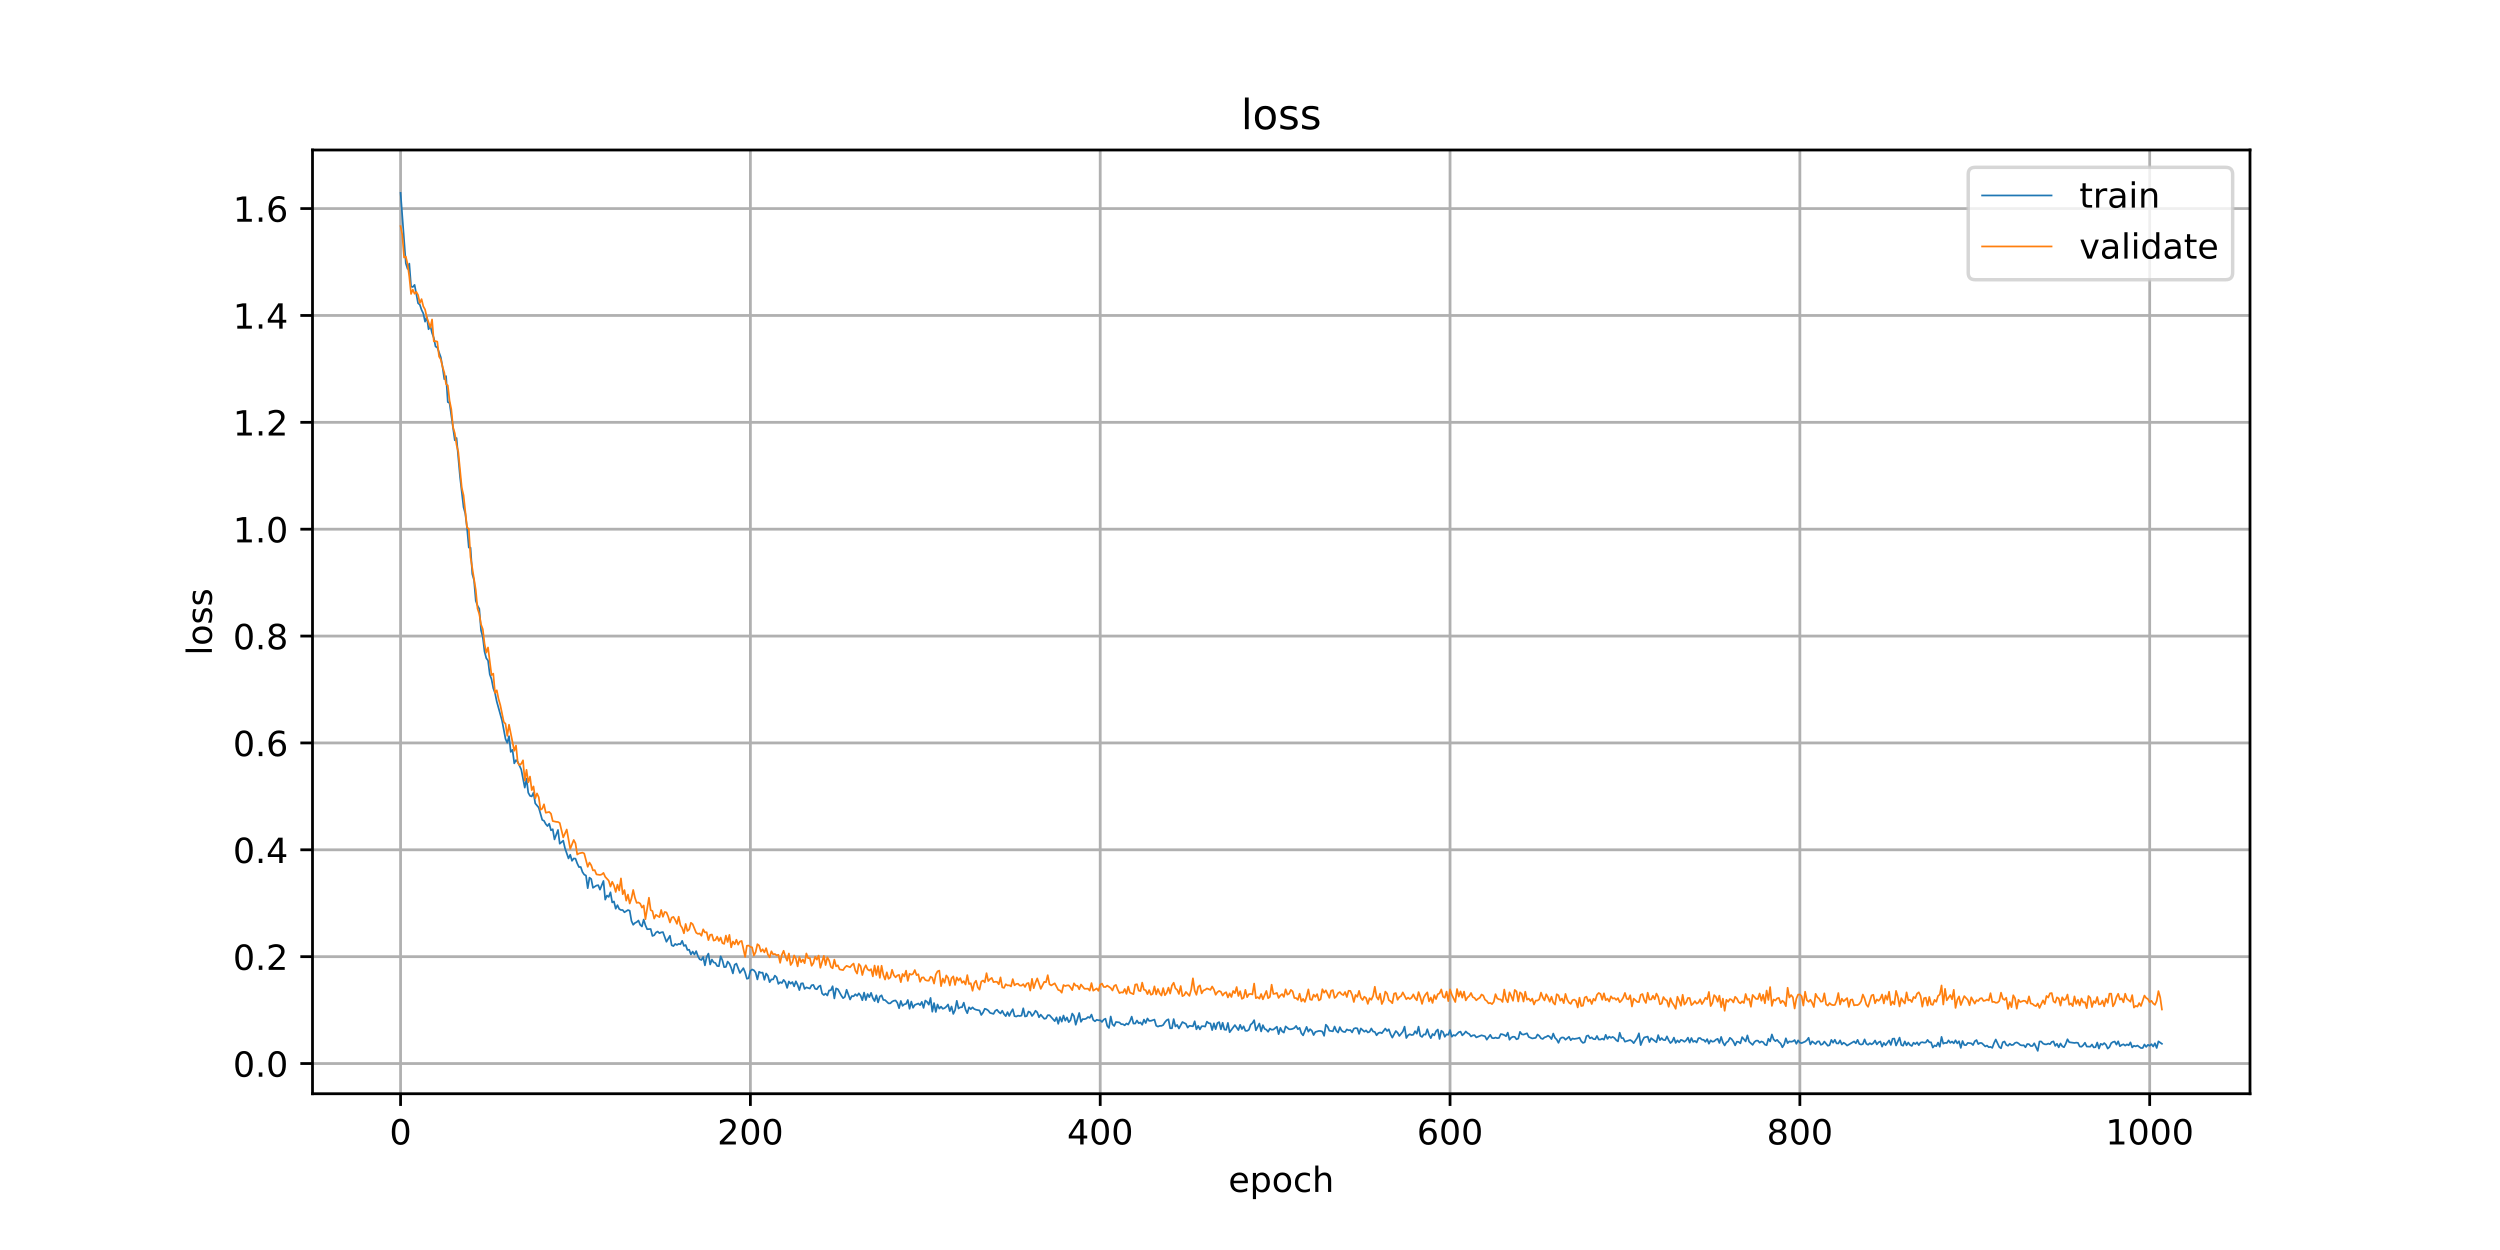 <?xml version="1.0" encoding="utf-8" standalone="no"?>
<!DOCTYPE svg PUBLIC "-//W3C//DTD SVG 1.1//EN"
  "http://www.w3.org/Graphics/SVG/1.1/DTD/svg11.dtd">
<!-- Created with matplotlib (https://matplotlib.org/) -->
<svg height="360pt" version="1.1" viewBox="0 0 720 360" width="720pt" xmlns="http://www.w3.org/2000/svg" xmlns:xlink="http://www.w3.org/1999/xlink">
 <defs>
  <style type="text/css">
*{stroke-linecap:butt;stroke-linejoin:round;}
  </style>
 </defs>
 <g id="figure_1">
  <g id="patch_1">
   <path d="M 0 360 
L 720 360 
L 720 0 
L 0 0 
z
" style="fill:#ffffff;"/>
  </g>
  <g id="axes_1">
   <g id="patch_2">
    <path d="M 90 315 
L 648 315 
L 648 43.2 
L 90 43.2 
z
" style="fill:#ffffff;"/>
   </g>
   <g id="matplotlib.axis_1">
    <g id="xtick_1">
     <g id="line2d_1">
      <path clip-path="url(#p1574fd6dba)" d="M 115.364 315 
L 115.364 43.2 
" style="fill:none;stroke:#b0b0b0;stroke-linecap:square;stroke-width:0.8;"/>
     </g>
     <g id="line2d_2">
      <defs>
       <path d="M 0 0 
L 0 3.5 
" id="m3058d5ab1a" style="stroke:#000000;stroke-width:0.8;"/>
      </defs>
      <g>
       <use style="stroke:#000000;stroke-width:0.8;" x="115.364" xlink:href="#m3058d5ab1a" y="315"/>
      </g>
     </g>
     <g id="text_1">
      <!-- 0 -->
      <defs>
       <path d="M 31.781 66.406 
Q 24.172 66.406 20.328 58.906 
Q 16.5 51.422 16.5 36.375 
Q 16.5 21.391 20.328 13.891 
Q 24.172 6.391 31.781 6.391 
Q 39.453 6.391 43.281 13.891 
Q 47.125 21.391 47.125 36.375 
Q 47.125 51.422 43.281 58.906 
Q 39.453 66.406 31.781 66.406 
z
M 31.781 74.219 
Q 44.047 74.219 50.516 64.516 
Q 56.984 54.828 56.984 36.375 
Q 56.984 17.969 50.516 8.266 
Q 44.047 -1.422 31.781 -1.422 
Q 19.531 -1.422 13.062 8.266 
Q 6.594 17.969 6.594 36.375 
Q 6.594 54.828 13.062 64.516 
Q 19.531 74.219 31.781 74.219 
z
" id="DejaVuSans-48"/>
      </defs>
      <g transform="translate(112.182 329.598)scale(0.1 -0.1)">
       <use xlink:href="#DejaVuSans-48"/>
      </g>
     </g>
    </g>
    <g id="xtick_2">
     <g id="line2d_3">
      <path clip-path="url(#p1574fd6dba)" d="M 216.113 315 
L 216.113 43.2 
" style="fill:none;stroke:#b0b0b0;stroke-linecap:square;stroke-width:0.8;"/>
     </g>
     <g id="line2d_4">
      <g>
       <use style="stroke:#000000;stroke-width:0.8;" x="216.113" xlink:href="#m3058d5ab1a" y="315"/>
      </g>
     </g>
     <g id="text_2">
      <!-- 200 -->
      <defs>
       <path d="M 19.188 8.297 
L 53.609 8.297 
L 53.609 0 
L 7.328 0 
L 7.328 8.297 
Q 12.938 14.109 22.625 23.891 
Q 32.328 33.688 34.812 36.531 
Q 39.547 41.844 41.422 45.531 
Q 43.312 49.219 43.312 52.781 
Q 43.312 58.594 39.234 62.25 
Q 35.156 65.922 28.609 65.922 
Q 23.969 65.922 18.812 64.312 
Q 13.672 62.703 7.812 59.422 
L 7.812 69.391 
Q 13.766 71.781 18.938 73 
Q 24.125 74.219 28.422 74.219 
Q 39.75 74.219 46.484 68.547 
Q 53.219 62.891 53.219 53.422 
Q 53.219 48.922 51.531 44.891 
Q 49.859 40.875 45.406 35.406 
Q 44.188 33.984 37.641 27.219 
Q 31.109 20.453 19.188 8.297 
z
" id="DejaVuSans-50"/>
      </defs>
      <g transform="translate(206.569 329.598)scale(0.1 -0.1)">
       <use xlink:href="#DejaVuSans-50"/>
       <use x="63.623" xlink:href="#DejaVuSans-48"/>
       <use x="127.246" xlink:href="#DejaVuSans-48"/>
      </g>
     </g>
    </g>
    <g id="xtick_3">
     <g id="line2d_5">
      <path clip-path="url(#p1574fd6dba)" d="M 316.862 315 
L 316.862 43.2 
" style="fill:none;stroke:#b0b0b0;stroke-linecap:square;stroke-width:0.8;"/>
     </g>
     <g id="line2d_6">
      <g>
       <use style="stroke:#000000;stroke-width:0.8;" x="316.862" xlink:href="#m3058d5ab1a" y="315"/>
      </g>
     </g>
     <g id="text_3">
      <!-- 400 -->
      <defs>
       <path d="M 37.797 64.312 
L 12.891 25.391 
L 37.797 25.391 
z
M 35.203 72.906 
L 47.609 72.906 
L 47.609 25.391 
L 58.016 25.391 
L 58.016 17.188 
L 47.609 17.188 
L 47.609 0 
L 37.797 0 
L 37.797 17.188 
L 4.891 17.188 
L 4.891 26.703 
z
" id="DejaVuSans-52"/>
      </defs>
      <g transform="translate(307.318 329.598)scale(0.1 -0.1)">
       <use xlink:href="#DejaVuSans-52"/>
       <use x="63.623" xlink:href="#DejaVuSans-48"/>
       <use x="127.246" xlink:href="#DejaVuSans-48"/>
      </g>
     </g>
    </g>
    <g id="xtick_4">
     <g id="line2d_7">
      <path clip-path="url(#p1574fd6dba)" d="M 417.612 315 
L 417.612 43.2 
" style="fill:none;stroke:#b0b0b0;stroke-linecap:square;stroke-width:0.8;"/>
     </g>
     <g id="line2d_8">
      <g>
       <use style="stroke:#000000;stroke-width:0.8;" x="417.612" xlink:href="#m3058d5ab1a" y="315"/>
      </g>
     </g>
     <g id="text_4">
      <!-- 600 -->
      <defs>
       <path d="M 33.016 40.375 
Q 26.375 40.375 22.484 35.828 
Q 18.609 31.297 18.609 23.391 
Q 18.609 15.531 22.484 10.953 
Q 26.375 6.391 33.016 6.391 
Q 39.656 6.391 43.531 10.953 
Q 47.406 15.531 47.406 23.391 
Q 47.406 31.297 43.531 35.828 
Q 39.656 40.375 33.016 40.375 
z
M 52.594 71.297 
L 52.594 62.312 
Q 48.875 64.062 45.094 64.984 
Q 41.312 65.922 37.594 65.922 
Q 27.828 65.922 22.672 59.328 
Q 17.531 52.734 16.797 39.406 
Q 19.672 43.656 24.016 45.922 
Q 28.375 48.188 33.594 48.188 
Q 44.578 48.188 50.953 41.516 
Q 57.328 34.859 57.328 23.391 
Q 57.328 12.156 50.688 5.359 
Q 44.047 -1.422 33.016 -1.422 
Q 20.359 -1.422 13.672 8.266 
Q 6.984 17.969 6.984 36.375 
Q 6.984 53.656 15.188 63.938 
Q 23.391 74.219 37.203 74.219 
Q 40.922 74.219 44.703 73.484 
Q 48.484 72.75 52.594 71.297 
z
" id="DejaVuSans-54"/>
      </defs>
      <g transform="translate(408.068 329.598)scale(0.1 -0.1)">
       <use xlink:href="#DejaVuSans-54"/>
       <use x="63.623" xlink:href="#DejaVuSans-48"/>
       <use x="127.246" xlink:href="#DejaVuSans-48"/>
      </g>
     </g>
    </g>
    <g id="xtick_5">
     <g id="line2d_9">
      <path clip-path="url(#p1574fd6dba)" d="M 518.361 315 
L 518.361 43.2 
" style="fill:none;stroke:#b0b0b0;stroke-linecap:square;stroke-width:0.8;"/>
     </g>
     <g id="line2d_10">
      <g>
       <use style="stroke:#000000;stroke-width:0.8;" x="518.361" xlink:href="#m3058d5ab1a" y="315"/>
      </g>
     </g>
     <g id="text_5">
      <!-- 800 -->
      <defs>
       <path d="M 31.781 34.625 
Q 24.75 34.625 20.719 30.859 
Q 16.703 27.094 16.703 20.516 
Q 16.703 13.922 20.719 10.156 
Q 24.75 6.391 31.781 6.391 
Q 38.812 6.391 42.859 10.172 
Q 46.922 13.969 46.922 20.516 
Q 46.922 27.094 42.891 30.859 
Q 38.875 34.625 31.781 34.625 
z
M 21.922 38.812 
Q 15.578 40.375 12.031 44.719 
Q 8.5 49.078 8.5 55.328 
Q 8.5 64.062 14.719 69.141 
Q 20.953 74.219 31.781 74.219 
Q 42.672 74.219 48.875 69.141 
Q 55.078 64.062 55.078 55.328 
Q 55.078 49.078 51.531 44.719 
Q 48 40.375 41.703 38.812 
Q 48.828 37.156 52.797 32.312 
Q 56.781 27.484 56.781 20.516 
Q 56.781 9.906 50.312 4.234 
Q 43.844 -1.422 31.781 -1.422 
Q 19.734 -1.422 13.25 4.234 
Q 6.781 9.906 6.781 20.516 
Q 6.781 27.484 10.781 32.312 
Q 14.797 37.156 21.922 38.812 
z
M 18.312 54.391 
Q 18.312 48.734 21.844 45.562 
Q 25.391 42.391 31.781 42.391 
Q 38.141 42.391 41.719 45.562 
Q 45.312 48.734 45.312 54.391 
Q 45.312 60.062 41.719 63.234 
Q 38.141 66.406 31.781 66.406 
Q 25.391 66.406 21.844 63.234 
Q 18.312 60.062 18.312 54.391 
z
" id="DejaVuSans-56"/>
      </defs>
      <g transform="translate(508.817 329.598)scale(0.1 -0.1)">
       <use xlink:href="#DejaVuSans-56"/>
       <use x="63.623" xlink:href="#DejaVuSans-48"/>
       <use x="127.246" xlink:href="#DejaVuSans-48"/>
      </g>
     </g>
    </g>
    <g id="xtick_6">
     <g id="line2d_11">
      <path clip-path="url(#p1574fd6dba)" d="M 619.11 315 
L 619.11 43.2 
" style="fill:none;stroke:#b0b0b0;stroke-linecap:square;stroke-width:0.8;"/>
     </g>
     <g id="line2d_12">
      <g>
       <use style="stroke:#000000;stroke-width:0.8;" x="619.11" xlink:href="#m3058d5ab1a" y="315"/>
      </g>
     </g>
     <g id="text_6">
      <!-- 1000 -->
      <defs>
       <path d="M 12.406 8.297 
L 28.516 8.297 
L 28.516 63.922 
L 10.984 60.406 
L 10.984 69.391 
L 28.422 72.906 
L 38.281 72.906 
L 38.281 8.297 
L 54.391 8.297 
L 54.391 0 
L 12.406 0 
z
" id="DejaVuSans-49"/>
      </defs>
      <g transform="translate(606.385 329.598)scale(0.1 -0.1)">
       <use xlink:href="#DejaVuSans-49"/>
       <use x="63.623" xlink:href="#DejaVuSans-48"/>
       <use x="127.246" xlink:href="#DejaVuSans-48"/>
       <use x="190.869" xlink:href="#DejaVuSans-48"/>
      </g>
     </g>
    </g>
    <g id="text_7">
     <!-- epoch -->
     <defs>
      <path d="M 56.203 29.594 
L 56.203 25.203 
L 14.891 25.203 
Q 15.484 15.922 20.484 11.062 
Q 25.484 6.203 34.422 6.203 
Q 39.594 6.203 44.453 7.469 
Q 49.312 8.734 54.109 11.281 
L 54.109 2.781 
Q 49.266 0.734 44.188 -0.344 
Q 39.109 -1.422 33.891 -1.422 
Q 20.797 -1.422 13.156 6.188 
Q 5.516 13.812 5.516 26.812 
Q 5.516 40.234 12.766 48.109 
Q 20.016 56 32.328 56 
Q 43.359 56 49.781 48.891 
Q 56.203 41.797 56.203 29.594 
z
M 47.219 32.234 
Q 47.125 39.594 43.094 43.984 
Q 39.062 48.391 32.422 48.391 
Q 24.906 48.391 20.391 44.141 
Q 15.875 39.891 15.188 32.172 
z
" id="DejaVuSans-101"/>
      <path d="M 18.109 8.203 
L 18.109 -20.797 
L 9.078 -20.797 
L 9.078 54.688 
L 18.109 54.688 
L 18.109 46.391 
Q 20.953 51.266 25.266 53.625 
Q 29.594 56 35.594 56 
Q 45.562 56 51.781 48.094 
Q 58.016 40.188 58.016 27.297 
Q 58.016 14.406 51.781 6.484 
Q 45.562 -1.422 35.594 -1.422 
Q 29.594 -1.422 25.266 0.953 
Q 20.953 3.328 18.109 8.203 
z
M 48.688 27.297 
Q 48.688 37.203 44.609 42.844 
Q 40.531 48.484 33.406 48.484 
Q 26.266 48.484 22.188 42.844 
Q 18.109 37.203 18.109 27.297 
Q 18.109 17.391 22.188 11.75 
Q 26.266 6.109 33.406 6.109 
Q 40.531 6.109 44.609 11.75 
Q 48.688 17.391 48.688 27.297 
z
" id="DejaVuSans-112"/>
      <path d="M 30.609 48.391 
Q 23.391 48.391 19.188 42.75 
Q 14.984 37.109 14.984 27.297 
Q 14.984 17.484 19.156 11.844 
Q 23.344 6.203 30.609 6.203 
Q 37.797 6.203 41.984 11.859 
Q 46.188 17.531 46.188 27.297 
Q 46.188 37.016 41.984 42.703 
Q 37.797 48.391 30.609 48.391 
z
M 30.609 56 
Q 42.328 56 49.016 48.375 
Q 55.719 40.766 55.719 27.297 
Q 55.719 13.875 49.016 6.219 
Q 42.328 -1.422 30.609 -1.422 
Q 18.844 -1.422 12.172 6.219 
Q 5.516 13.875 5.516 27.297 
Q 5.516 40.766 12.172 48.375 
Q 18.844 56 30.609 56 
z
" id="DejaVuSans-111"/>
      <path d="M 48.781 52.594 
L 48.781 44.188 
Q 44.969 46.297 41.141 47.344 
Q 37.312 48.391 33.406 48.391 
Q 24.656 48.391 19.812 42.844 
Q 14.984 37.312 14.984 27.297 
Q 14.984 17.281 19.812 11.734 
Q 24.656 6.203 33.406 6.203 
Q 37.312 6.203 41.141 7.25 
Q 44.969 8.297 48.781 10.406 
L 48.781 2.094 
Q 45.016 0.344 40.984 -0.531 
Q 36.969 -1.422 32.422 -1.422 
Q 20.062 -1.422 12.781 6.344 
Q 5.516 14.109 5.516 27.297 
Q 5.516 40.672 12.859 48.328 
Q 20.219 56 33.016 56 
Q 37.156 56 41.109 55.141 
Q 45.062 54.297 48.781 52.594 
z
" id="DejaVuSans-99"/>
      <path d="M 54.891 33.016 
L 54.891 0 
L 45.906 0 
L 45.906 32.719 
Q 45.906 40.484 42.875 44.328 
Q 39.844 48.188 33.797 48.188 
Q 26.516 48.188 22.312 43.547 
Q 18.109 38.922 18.109 30.906 
L 18.109 0 
L 9.078 0 
L 9.078 75.984 
L 18.109 75.984 
L 18.109 46.188 
Q 21.344 51.125 25.703 53.562 
Q 30.078 56 35.797 56 
Q 45.219 56 50.047 50.172 
Q 54.891 44.344 54.891 33.016 
z
" id="DejaVuSans-104"/>
     </defs>
     <g transform="translate(353.772 343.277)scale(0.1 -0.1)">
      <use xlink:href="#DejaVuSans-101"/>
      <use x="61.523" xlink:href="#DejaVuSans-112"/>
      <use x="125" xlink:href="#DejaVuSans-111"/>
      <use x="186.182" xlink:href="#DejaVuSans-99"/>
      <use x="241.162" xlink:href="#DejaVuSans-104"/>
     </g>
    </g>
   </g>
   <g id="matplotlib.axis_2">
    <g id="ytick_1">
     <g id="line2d_13">
      <path clip-path="url(#p1574fd6dba)" d="M 90 306.301 
L 648 306.301 
" style="fill:none;stroke:#b0b0b0;stroke-linecap:square;stroke-width:0.8;"/>
     </g>
     <g id="line2d_14">
      <defs>
       <path d="M 0 0 
L -3.5 0 
" id="m547fc92498" style="stroke:#000000;stroke-width:0.8;"/>
      </defs>
      <g>
       <use style="stroke:#000000;stroke-width:0.8;" x="90" xlink:href="#m547fc92498" y="306.301"/>
      </g>
     </g>
     <g id="text_8">
      <!-- 0.0 -->
      <defs>
       <path d="M 10.688 12.406 
L 21 12.406 
L 21 0 
L 10.688 0 
z
" id="DejaVuSans-46"/>
      </defs>
      <g transform="translate(67.097 310.1)scale(0.1 -0.1)">
       <use xlink:href="#DejaVuSans-48"/>
       <use x="63.623" xlink:href="#DejaVuSans-46"/>
       <use x="95.41" xlink:href="#DejaVuSans-48"/>
      </g>
     </g>
    </g>
    <g id="ytick_2">
     <g id="line2d_15">
      <path clip-path="url(#p1574fd6dba)" d="M 90 275.522 
L 648 275.522 
" style="fill:none;stroke:#b0b0b0;stroke-linecap:square;stroke-width:0.8;"/>
     </g>
     <g id="line2d_16">
      <g>
       <use style="stroke:#000000;stroke-width:0.8;" x="90" xlink:href="#m547fc92498" y="275.522"/>
      </g>
     </g>
     <g id="text_9">
      <!-- 0.2 -->
      <g transform="translate(67.097 279.321)scale(0.1 -0.1)">
       <use xlink:href="#DejaVuSans-48"/>
       <use x="63.623" xlink:href="#DejaVuSans-46"/>
       <use x="95.41" xlink:href="#DejaVuSans-50"/>
      </g>
     </g>
    </g>
    <g id="ytick_3">
     <g id="line2d_17">
      <path clip-path="url(#p1574fd6dba)" d="M 90 244.743 
L 648 244.743 
" style="fill:none;stroke:#b0b0b0;stroke-linecap:square;stroke-width:0.8;"/>
     </g>
     <g id="line2d_18">
      <g>
       <use style="stroke:#000000;stroke-width:0.8;" x="90" xlink:href="#m547fc92498" y="244.743"/>
      </g>
     </g>
     <g id="text_10">
      <!-- 0.4 -->
      <g transform="translate(67.097 248.542)scale(0.1 -0.1)">
       <use xlink:href="#DejaVuSans-48"/>
       <use x="63.623" xlink:href="#DejaVuSans-46"/>
       <use x="95.41" xlink:href="#DejaVuSans-52"/>
      </g>
     </g>
    </g>
    <g id="ytick_4">
     <g id="line2d_19">
      <path clip-path="url(#p1574fd6dba)" d="M 90 213.964 
L 648 213.964 
" style="fill:none;stroke:#b0b0b0;stroke-linecap:square;stroke-width:0.8;"/>
     </g>
     <g id="line2d_20">
      <g>
       <use style="stroke:#000000;stroke-width:0.8;" x="90" xlink:href="#m547fc92498" y="213.964"/>
      </g>
     </g>
     <g id="text_11">
      <!-- 0.6 -->
      <g transform="translate(67.097 217.763)scale(0.1 -0.1)">
       <use xlink:href="#DejaVuSans-48"/>
       <use x="63.623" xlink:href="#DejaVuSans-46"/>
       <use x="95.41" xlink:href="#DejaVuSans-54"/>
      </g>
     </g>
    </g>
    <g id="ytick_5">
     <g id="line2d_21">
      <path clip-path="url(#p1574fd6dba)" d="M 90 183.185 
L 648 183.185 
" style="fill:none;stroke:#b0b0b0;stroke-linecap:square;stroke-width:0.8;"/>
     </g>
     <g id="line2d_22">
      <g>
       <use style="stroke:#000000;stroke-width:0.8;" x="90" xlink:href="#m547fc92498" y="183.185"/>
      </g>
     </g>
     <g id="text_12">
      <!-- 0.8 -->
      <g transform="translate(67.097 186.984)scale(0.1 -0.1)">
       <use xlink:href="#DejaVuSans-48"/>
       <use x="63.623" xlink:href="#DejaVuSans-46"/>
       <use x="95.41" xlink:href="#DejaVuSans-56"/>
      </g>
     </g>
    </g>
    <g id="ytick_6">
     <g id="line2d_23">
      <path clip-path="url(#p1574fd6dba)" d="M 90 152.406 
L 648 152.406 
" style="fill:none;stroke:#b0b0b0;stroke-linecap:square;stroke-width:0.8;"/>
     </g>
     <g id="line2d_24">
      <g>
       <use style="stroke:#000000;stroke-width:0.8;" x="90" xlink:href="#m547fc92498" y="152.406"/>
      </g>
     </g>
     <g id="text_13">
      <!-- 1.0 -->
      <g transform="translate(67.097 156.205)scale(0.1 -0.1)">
       <use xlink:href="#DejaVuSans-49"/>
       <use x="63.623" xlink:href="#DejaVuSans-46"/>
       <use x="95.41" xlink:href="#DejaVuSans-48"/>
      </g>
     </g>
    </g>
    <g id="ytick_7">
     <g id="line2d_25">
      <path clip-path="url(#p1574fd6dba)" d="M 90 121.627 
L 648 121.627 
" style="fill:none;stroke:#b0b0b0;stroke-linecap:square;stroke-width:0.8;"/>
     </g>
     <g id="line2d_26">
      <g>
       <use style="stroke:#000000;stroke-width:0.8;" x="90" xlink:href="#m547fc92498" y="121.627"/>
      </g>
     </g>
     <g id="text_14">
      <!-- 1.2 -->
      <g transform="translate(67.097 125.426)scale(0.1 -0.1)">
       <use xlink:href="#DejaVuSans-49"/>
       <use x="63.623" xlink:href="#DejaVuSans-46"/>
       <use x="95.41" xlink:href="#DejaVuSans-50"/>
      </g>
     </g>
    </g>
    <g id="ytick_8">
     <g id="line2d_27">
      <path clip-path="url(#p1574fd6dba)" d="M 90 90.848 
L 648 90.848 
" style="fill:none;stroke:#b0b0b0;stroke-linecap:square;stroke-width:0.8;"/>
     </g>
     <g id="line2d_28">
      <g>
       <use style="stroke:#000000;stroke-width:0.8;" x="90" xlink:href="#m547fc92498" y="90.848"/>
      </g>
     </g>
     <g id="text_15">
      <!-- 1.4 -->
      <g transform="translate(67.097 94.647)scale(0.1 -0.1)">
       <use xlink:href="#DejaVuSans-49"/>
       <use x="63.623" xlink:href="#DejaVuSans-46"/>
       <use x="95.41" xlink:href="#DejaVuSans-52"/>
      </g>
     </g>
    </g>
    <g id="ytick_9">
     <g id="line2d_29">
      <path clip-path="url(#p1574fd6dba)" d="M 90 60.069 
L 648 60.069 
" style="fill:none;stroke:#b0b0b0;stroke-linecap:square;stroke-width:0.8;"/>
     </g>
     <g id="line2d_30">
      <g>
       <use style="stroke:#000000;stroke-width:0.8;" x="90" xlink:href="#m547fc92498" y="60.069"/>
      </g>
     </g>
     <g id="text_16">
      <!-- 1.6 -->
      <g transform="translate(67.097 63.868)scale(0.1 -0.1)">
       <use xlink:href="#DejaVuSans-49"/>
       <use x="63.623" xlink:href="#DejaVuSans-46"/>
       <use x="95.41" xlink:href="#DejaVuSans-54"/>
      </g>
     </g>
    </g>
    <g id="text_17">
     <!-- loss -->
     <defs>
      <path d="M 9.422 75.984 
L 18.406 75.984 
L 18.406 0 
L 9.422 0 
z
" id="DejaVuSans-108"/>
      <path d="M 44.281 53.078 
L 44.281 44.578 
Q 40.484 46.531 36.375 47.5 
Q 32.281 48.484 27.875 48.484 
Q 21.188 48.484 17.844 46.438 
Q 14.5 44.391 14.5 40.281 
Q 14.5 37.156 16.891 35.375 
Q 19.281 33.594 26.516 31.984 
L 29.594 31.297 
Q 39.156 29.25 43.188 25.516 
Q 47.219 21.781 47.219 15.094 
Q 47.219 7.469 41.188 3.016 
Q 35.156 -1.422 24.609 -1.422 
Q 20.219 -1.422 15.453 -0.562 
Q 10.688 0.297 5.422 2 
L 5.422 11.281 
Q 10.406 8.688 15.234 7.391 
Q 20.062 6.109 24.812 6.109 
Q 31.156 6.109 34.562 8.281 
Q 37.984 10.453 37.984 14.406 
Q 37.984 18.062 35.516 20.016 
Q 33.062 21.969 24.703 23.781 
L 21.578 24.516 
Q 13.234 26.266 9.516 29.906 
Q 5.812 33.547 5.812 39.891 
Q 5.812 47.609 11.281 51.797 
Q 16.75 56 26.812 56 
Q 31.781 56 36.172 55.266 
Q 40.578 54.547 44.281 53.078 
z
" id="DejaVuSans-115"/>
     </defs>
     <g transform="translate(61.017 188.758)rotate(-90)scale(0.1 -0.1)">
      <use xlink:href="#DejaVuSans-108"/>
      <use x="27.783" xlink:href="#DejaVuSans-111"/>
      <use x="88.965" xlink:href="#DejaVuSans-115"/>
      <use x="141.064" xlink:href="#DejaVuSans-115"/>
     </g>
    </g>
   </g>
   <g id="line2d_31">
    <path clip-path="url(#p1574fd6dba)" d="M 115.364 55.555 
L 116.875 75.849 
L 117.379 77.417 
L 117.882 75.927 
L 118.386 82.549 
L 118.89 82.644 
L 119.394 82.05 
L 120.401 87.329 
L 120.905 87.741 
L 121.409 89.245 
L 121.912 90.274 
L 122.416 92.632 
L 122.92 91.278 
L 123.424 94.814 
L 123.927 93.805 
L 124.431 95.91 
L 124.935 97.316 
L 125.439 99.81 
L 125.942 100.069 
L 126.95 102.892 
L 127.454 105.683 
L 127.957 109.2 
L 128.461 108.326 
L 128.965 115.792 
L 129.469 116.065 
L 130.98 126.787 
L 131.484 126.152 
L 132.491 137.381 
L 133.499 146.06 
L 134.002 147.887 
L 134.506 152.047 
L 135.01 157.686 
L 135.513 157.736 
L 136.017 165.303 
L 136.521 167.071 
L 137.025 173.023 
L 137.528 174.434 
L 138.032 175.327 
L 138.536 181.573 
L 139.04 183.427 
L 139.543 187.637 
L 140.047 189.563 
L 140.551 190.242 
L 141.055 194.221 
L 141.558 195.603 
L 142.062 198.195 
L 142.566 199.595 
L 143.07 202.057 
L 144.581 207.501 
L 145.588 212.821 
L 146.092 213.918 
L 146.596 212.025 
L 147.1 216.543 
L 147.603 215.956 
L 148.107 219.839 
L 148.611 218.913 
L 149.115 219.425 
L 150.122 221.632 
L 151.13 226.826 
L 151.633 224.258 
L 152.137 228.298 
L 152.641 229.21 
L 153.145 229.367 
L 153.648 228.289 
L 154.152 231.381 
L 155.16 232.597 
L 156.167 236.141 
L 156.671 236.384 
L 157.175 237.322 
L 157.678 237.91 
L 158.182 237.215 
L 158.686 239.122 
L 159.19 238.827 
L 159.693 241.748 
L 160.701 239.028 
L 161.205 242.988 
L 162.212 242.108 
L 162.716 244.288 
L 163.723 247.231 
L 164.227 246.167 
L 164.731 247.919 
L 165.235 247.24 
L 165.738 247.291 
L 166.242 248.679 
L 166.746 249.718 
L 167.25 249.686 
L 167.753 251.146 
L 168.257 251.889 
L 168.761 252.148 
L 169.265 255.797 
L 169.768 252.763 
L 170.272 253.162 
L 170.776 255.686 
L 171.783 255.033 
L 172.287 254.936 
L 172.791 256.213 
L 173.798 253.715 
L 174.302 259.087 
L 174.806 257.922 
L 175.309 258.302 
L 175.813 256.979 
L 176.317 259.892 
L 176.821 259.624 
L 177.324 261.705 
L 177.828 260.683 
L 178.332 261.801 
L 178.836 262.082 
L 179.339 262.088 
L 179.843 262.736 
L 180.851 262.089 
L 181.354 262.291 
L 181.858 265.22 
L 182.362 266.33 
L 182.866 265.815 
L 183.369 265.565 
L 183.873 265.108 
L 184.377 266.354 
L 184.881 266.819 
L 185.384 264.839 
L 185.888 266.487 
L 186.392 267.618 
L 187.399 267.545 
L 187.903 269.549 
L 188.407 269.353 
L 188.911 268.572 
L 189.414 268.276 
L 189.918 268.77 
L 190.422 268.524 
L 190.926 268.439 
L 191.933 271.23 
L 192.941 269.513 
L 193.444 272.244 
L 193.948 272.469 
L 194.452 271.852 
L 194.956 272.142 
L 195.459 271.828 
L 195.963 271.952 
L 196.467 270.958 
L 196.971 272.418 
L 197.474 272.173 
L 197.978 273.588 
L 198.482 273.515 
L 198.986 274.885 
L 199.489 274.051 
L 199.993 274.895 
L 200.497 273.93 
L 201.001 275.367 
L 201.504 276.265 
L 202.008 276.479 
L 202.512 275.595 
L 203.016 278.016 
L 203.519 275.601 
L 204.023 274.64 
L 204.527 277.768 
L 205.031 276.357 
L 205.534 277.172 
L 206.038 277.336 
L 206.542 278.209 
L 207.046 278.263 
L 207.549 275.423 
L 208.053 276.567 
L 208.557 278.545 
L 209.06 278.466 
L 209.564 276.941 
L 210.068 277.507 
L 210.572 278.705 
L 211.075 280.34 
L 211.579 277.86 
L 212.083 277.519 
L 213.09 280.201 
L 214.098 278.827 
L 214.602 280.078 
L 215.105 281.876 
L 215.609 281.733 
L 216.113 279.6 
L 216.617 279.209 
L 217.12 279.439 
L 217.624 280.105 
L 218.128 282.078 
L 218.632 279.872 
L 219.135 280.164 
L 219.639 280.107 
L 220.143 282.174 
L 220.647 280.376 
L 221.15 281.027 
L 221.654 282.865 
L 222.158 282.074 
L 222.662 282.064 
L 223.165 280.984 
L 223.669 281.476 
L 224.173 283.358 
L 224.677 282.87 
L 225.18 283.109 
L 225.684 282.208 
L 226.188 282.853 
L 226.692 284.516 
L 227.195 282.664 
L 227.699 283.297 
L 228.203 282.831 
L 228.707 284.065 
L 229.21 282.622 
L 229.714 283.638 
L 230.218 285.142 
L 230.722 283.252 
L 231.225 283.173 
L 231.729 284.807 
L 232.233 284.367 
L 233.24 284.699 
L 233.744 283.751 
L 234.248 283.655 
L 234.752 284.76 
L 235.255 284.901 
L 235.759 284.148 
L 236.263 283.85 
L 236.767 286.113 
L 237.27 286.573 
L 237.774 286.146 
L 238.278 286.697 
L 238.782 285.246 
L 239.285 285.187 
L 239.789 284.036 
L 240.293 287.543 
L 240.797 284.662 
L 241.3 284.892 
L 242.308 286.742 
L 242.812 287.469 
L 243.315 287.091 
L 243.819 285.049 
L 244.826 287.85 
L 245.33 286.863 
L 245.834 286.935 
L 246.338 286.343 
L 246.841 286.806 
L 247.345 286.076 
L 247.849 286.72 
L 248.353 288.067 
L 248.856 285.866 
L 249.36 288.018 
L 249.864 286.289 
L 250.368 287.181 
L 250.871 285.939 
L 251.375 287.434 
L 251.879 288.308 
L 252.383 286.654 
L 252.886 288.691 
L 253.39 287.011 
L 253.894 286.656 
L 254.398 287.978 
L 254.901 288.019 
L 255.909 288.982 
L 256.413 288.961 
L 256.916 288.469 
L 257.42 288.213 
L 257.924 288.137 
L 258.428 288.808 
L 258.931 290.366 
L 259.435 288.276 
L 259.939 289.679 
L 260.443 289.232 
L 260.946 289.122 
L 261.45 287.999 
L 261.954 290.526 
L 262.458 288.45 
L 262.961 290.237 
L 263.465 289.418 
L 264.473 289.007 
L 264.976 289.476 
L 265.48 288.539 
L 265.984 290.266 
L 266.488 288.15 
L 266.991 288.534 
L 267.495 289.34 
L 267.999 287.403 
L 268.503 291.363 
L 269.006 288.892 
L 269.51 291.436 
L 270.014 289.295 
L 270.518 290.471 
L 271.021 289.91 
L 271.525 290.532 
L 272.029 290.347 
L 272.533 289.931 
L 273.036 289.29 
L 273.54 291.198 
L 274.044 289.874 
L 274.548 292.006 
L 275.051 290.923 
L 275.555 288.239 
L 276.059 290.44 
L 276.563 290.1 
L 277.066 290.07 
L 277.57 288.765 
L 278.074 290.756 
L 278.578 291.809 
L 279.081 290.106 
L 279.585 290.632 
L 280.089 290.119 
L 280.592 290.606 
L 281.096 290.806 
L 282.104 291.006 
L 282.607 292.315 
L 283.111 291.619 
L 283.615 290.517 
L 284.119 290.687 
L 284.622 291.033 
L 285.126 291.703 
L 286.134 292.003 
L 286.637 291.103 
L 287.141 290.803 
L 287.645 291.466 
L 288.149 291.864 
L 288.652 291.08 
L 289.156 292.078 
L 289.66 292.644 
L 290.164 291.485 
L 290.667 292.6 
L 291.171 291.486 
L 291.675 290.65 
L 292.179 292.641 
L 292.682 292.763 
L 293.186 292.505 
L 293.69 292.61 
L 294.194 292.487 
L 294.697 290.39 
L 295.201 292.74 
L 295.705 292.635 
L 296.209 291.326 
L 296.712 291.566 
L 297.216 292.603 
L 297.72 291.999 
L 298.224 291.091 
L 298.727 291.569 
L 299.231 292.975 
L 299.735 292.223 
L 300.742 293.412 
L 301.246 293.311 
L 301.75 292.382 
L 302.254 292.372 
L 303.765 294.083 
L 304.269 293.013 
L 304.772 294.853 
L 305.276 292.902 
L 305.78 294.227 
L 306.284 292.476 
L 306.787 293.949 
L 307.291 293.033 
L 307.795 294.378 
L 308.299 293.809 
L 308.802 291.902 
L 309.306 292.633 
L 309.81 295.12 
L 310.817 291.743 
L 311.321 294.281 
L 311.825 293.495 
L 312.329 293.522 
L 312.832 293.36 
L 313.336 292.898 
L 313.84 293.146 
L 314.344 292.203 
L 314.847 293.732 
L 315.351 294.129 
L 315.855 293.702 
L 316.358 293.842 
L 316.862 293.839 
L 317.366 294.314 
L 317.87 293.655 
L 318.373 293.382 
L 318.877 295.45 
L 319.381 296.051 
L 319.885 292.751 
L 320.388 294.995 
L 320.892 295.48 
L 321.396 294.333 
L 322.403 294.465 
L 322.907 294.97 
L 323.411 294.974 
L 323.915 295.291 
L 324.418 294.767 
L 324.922 295.062 
L 325.426 294.123 
L 325.93 292.788 
L 326.433 294.783 
L 326.937 294.777 
L 327.441 293.902 
L 327.945 294.696 
L 328.448 294.463 
L 328.952 295.136 
L 329.456 293.648 
L 329.96 294.639 
L 330.463 293.313 
L 330.967 294.015 
L 331.471 293.992 
L 332.478 293.641 
L 332.982 295.398 
L 333.486 295.659 
L 333.99 295.451 
L 334.493 295.449 
L 334.997 295.209 
L 335.501 294.396 
L 336.005 293.816 
L 336.508 293.558 
L 337.012 296.144 
L 337.516 296.15 
L 338.02 293.502 
L 338.523 295.618 
L 339.027 295.183 
L 339.531 296.204 
L 340.538 294.348 
L 341.546 294.87 
L 342.05 295.951 
L 342.553 295.419 
L 343.561 295.578 
L 344.065 294.128 
L 344.568 296.438 
L 345.072 295.452 
L 345.576 296.457 
L 346.08 295.565 
L 346.583 295.541 
L 347.087 295.664 
L 347.591 294.237 
L 348.095 294.67 
L 348.598 294.755 
L 349.102 296.659 
L 349.606 294.716 
L 350.11 296.396 
L 350.613 294.644 
L 351.117 294.371 
L 351.621 296.442 
L 352.124 294.563 
L 352.628 296.514 
L 353.132 296.592 
L 353.636 294.593 
L 354.139 297.286 
L 355.651 295.226 
L 356.658 296.666 
L 357.162 295.147 
L 357.666 296.367 
L 358.169 295.579 
L 358.673 296.863 
L 359.177 296.887 
L 359.681 296.561 
L 360.184 295.105 
L 360.688 294.671 
L 361.192 293.812 
L 361.696 296.722 
L 362.703 294.779 
L 363.207 297.051 
L 363.711 295.25 
L 364.214 296.305 
L 364.718 296.557 
L 365.222 297.148 
L 365.726 296.229 
L 366.229 296.564 
L 366.733 296.514 
L 367.741 295.686 
L 368.244 297.829 
L 368.748 296.029 
L 369.252 297.03 
L 369.756 297.385 
L 370.259 295.599 
L 371.267 296.42 
L 371.771 296.426 
L 372.274 296.304 
L 372.778 296.057 
L 373.282 295.471 
L 373.786 296.407 
L 374.289 296.018 
L 374.793 297.567 
L 375.297 298.184 
L 376.304 295.741 
L 376.808 297.123 
L 377.312 296.401 
L 377.816 296.859 
L 378.319 298.091 
L 378.823 297.211 
L 379.831 296.907 
L 380.334 296.93 
L 380.838 297.099 
L 381.342 298.31 
L 381.846 295.114 
L 382.349 295.681 
L 382.853 296.833 
L 383.861 297.022 
L 384.364 295.644 
L 384.868 296.878 
L 385.372 297.372 
L 385.876 295.817 
L 386.379 296.796 
L 386.883 297.151 
L 387.387 297.22 
L 387.89 296.468 
L 388.394 296.725 
L 388.898 296.654 
L 389.402 297.33 
L 389.905 296.256 
L 390.409 296.078 
L 390.913 296.179 
L 391.417 297.755 
L 391.92 296.188 
L 392.928 297.131 
L 393.432 296.749 
L 393.935 297.346 
L 394.439 297.141 
L 394.943 296.202 
L 395.447 297.076 
L 395.95 297.189 
L 396.454 298.154 
L 396.958 297.53 
L 397.462 297.347 
L 397.965 297.575 
L 398.973 296.227 
L 399.477 296.934 
L 399.98 296.44 
L 400.484 297.88 
L 400.988 298.834 
L 401.995 296.934 
L 402.499 297.414 
L 403.003 298.351 
L 404.01 297.094 
L 404.514 295.679 
L 405.018 298.949 
L 405.522 298.172 
L 406.025 297.848 
L 406.529 298.094 
L 407.033 297.998 
L 407.537 296.986 
L 408.04 297.693 
L 408.544 295.676 
L 409.048 298.303 
L 409.552 298.637 
L 410.055 297.898 
L 410.559 297.967 
L 411.063 296.426 
L 411.567 298.049 
L 412.07 298.988 
L 412.574 297.792 
L 413.078 298.177 
L 413.582 296.997 
L 414.085 296.503 
L 414.589 299.209 
L 415.093 296.855 
L 415.597 297.243 
L 416.1 298.596 
L 416.604 297.899 
L 417.108 298.007 
L 417.612 296.665 
L 418.115 298.575 
L 418.619 298.087 
L 419.123 298.288 
L 420.13 297.264 
L 420.634 297.109 
L 421.138 298.176 
L 421.642 297.732 
L 422.145 297.059 
L 422.649 297.543 
L 423.153 297.802 
L 423.656 298.494 
L 424.16 298.191 
L 424.664 298.132 
L 425.168 298.77 
L 426.679 298.164 
L 427.686 298.451 
L 428.19 299.425 
L 429.198 298.035 
L 429.701 298.938 
L 430.205 299.015 
L 430.709 298.815 
L 431.213 298.997 
L 431.716 298.915 
L 432.22 297.817 
L 432.724 297.9 
L 433.228 298.102 
L 433.731 298.433 
L 434.235 297.398 
L 434.739 299.44 
L 435.243 298.829 
L 435.746 298.57 
L 436.25 298.631 
L 436.754 299.314 
L 437.258 299.116 
L 437.761 297.17 
L 438.265 297.859 
L 438.769 297.966 
L 439.776 297.59 
L 440.28 298.631 
L 441.288 299.074 
L 442.295 298.895 
L 442.799 297.946 
L 443.303 298.316 
L 443.806 299.041 
L 444.31 299.218 
L 444.814 298.769 
L 445.318 298.6 
L 445.821 298.28 
L 446.325 298.587 
L 446.829 299.257 
L 447.333 297.662 
L 447.836 298.887 
L 448.34 299.392 
L 448.844 300.339 
L 449.348 299.105 
L 449.851 298.782 
L 450.355 298.843 
L 450.859 299.433 
L 451.866 298.597 
L 452.37 299.58 
L 452.874 299.083 
L 453.378 299.224 
L 454.385 299.043 
L 454.889 298.854 
L 455.393 299.855 
L 455.896 300.348 
L 456.4 300.165 
L 456.904 298.388 
L 457.408 298.217 
L 457.911 299.031 
L 458.415 298.774 
L 458.919 299.252 
L 459.422 299.298 
L 459.926 298.36 
L 460.43 299.379 
L 460.934 299.384 
L 461.437 299.126 
L 461.941 299.432 
L 462.445 298.031 
L 462.949 299.196 
L 463.452 298.554 
L 463.956 298.891 
L 464.46 298.621 
L 464.964 298.942 
L 465.467 299.565 
L 465.971 299.914 
L 466.475 297.418 
L 466.979 298.936 
L 467.482 298.979 
L 467.986 300.005 
L 469.497 299.513 
L 470.001 299.844 
L 470.505 300.43 
L 471.512 298.884 
L 472.016 297.598 
L 472.52 300.983 
L 473.024 299.717 
L 473.527 298.797 
L 474.535 298.534 
L 475.039 300.112 
L 475.542 298.996 
L 477.054 300.172 
L 477.557 298.117 
L 478.061 299.552 
L 478.565 298.963 
L 479.069 299.518 
L 479.572 299.55 
L 480.076 298.474 
L 480.58 299.585 
L 481.084 300.4 
L 481.587 299.941 
L 482.091 298.837 
L 482.595 300.363 
L 483.099 299.636 
L 483.602 300.186 
L 484.106 299.471 
L 484.61 299.655 
L 485.114 300.03 
L 485.617 299.602 
L 486.121 298.834 
L 486.625 300.279 
L 487.129 298.953 
L 487.632 300.045 
L 488.136 299.773 
L 488.64 300.227 
L 489.144 299.008 
L 489.647 298.95 
L 490.151 299.43 
L 490.655 299.465 
L 491.159 300.051 
L 491.662 299.268 
L 492.166 300.586 
L 492.67 299.622 
L 493.174 300.015 
L 493.677 299.897 
L 494.181 299.413 
L 494.685 299.183 
L 495.188 300.372 
L 495.692 298.634 
L 496.196 300.22 
L 496.7 301.089 
L 497.203 300.221 
L 497.707 299.902 
L 498.211 298.896 
L 498.715 299.279 
L 499.218 299.98 
L 499.722 301.064 
L 500.226 300.005 
L 500.73 300.069 
L 501.233 300.487 
L 501.737 298.69 
L 502.745 299.928 
L 503.248 298.195 
L 503.752 299.998 
L 504.76 300.924 
L 505.263 300.11 
L 505.767 299.715 
L 506.271 299.7 
L 506.775 300.302 
L 507.278 299.939 
L 507.782 300.138 
L 508.286 300.841 
L 508.79 301.019 
L 509.293 299.165 
L 509.797 299.925 
L 510.301 297.927 
L 510.805 299.339 
L 511.308 299.849 
L 511.812 299.476 
L 512.316 300.101 
L 512.82 300.53 
L 513.323 301.623 
L 513.827 300.801 
L 514.331 299.037 
L 514.835 300.428 
L 515.338 299.918 
L 515.842 300.026 
L 516.346 299.901 
L 516.85 299.537 
L 517.353 300.617 
L 517.857 299.63 
L 518.361 300.281 
L 518.865 300.414 
L 519.872 299.984 
L 520.376 299.585 
L 520.88 298.877 
L 521.383 300.815 
L 521.887 299.906 
L 522.895 300.686 
L 523.398 299.956 
L 523.902 299.909 
L 524.406 300.904 
L 524.91 300.712 
L 525.413 299.967 
L 526.421 301.184 
L 526.925 300.992 
L 527.428 299.49 
L 527.932 300.306 
L 528.436 299.442 
L 528.94 300.492 
L 529.443 300.516 
L 529.947 299.631 
L 530.451 300.808 
L 530.955 300.297 
L 531.458 300.617 
L 531.962 301.127 
L 533.977 299.928 
L 534.481 300.469 
L 534.984 299.472 
L 535.488 300.651 
L 535.992 300.838 
L 536.496 300.69 
L 536.999 299.341 
L 537.503 300.613 
L 538.007 300.897 
L 538.511 300.432 
L 539.014 300.778 
L 539.518 300.406 
L 540.022 299.665 
L 540.526 300.779 
L 541.029 300.19 
L 541.533 299.939 
L 542.037 301.427 
L 542.541 300.35 
L 543.044 301.019 
L 544.052 299.648 
L 544.556 300.938 
L 545.059 299.166 
L 545.563 299.11 
L 546.067 301.101 
L 547.074 298.825 
L 547.578 300.947 
L 548.082 301.174 
L 548.586 299.918 
L 549.089 301.037 
L 549.593 300.254 
L 550.097 300.965 
L 550.601 301.237 
L 551.104 300.301 
L 551.608 300.702 
L 552.112 300.195 
L 552.616 301.011 
L 553.119 300.265 
L 553.623 300.15 
L 554.127 300.294 
L 554.631 300.243 
L 555.134 299.489 
L 555.638 300.167 
L 556.142 300.188 
L 556.646 301.696 
L 557.149 301.085 
L 557.653 301.303 
L 558.157 300.268 
L 558.661 301.457 
L 559.164 298.623 
L 559.668 300.571 
L 560.172 300.338 
L 560.676 300.397 
L 561.179 299.624 
L 561.683 300.335 
L 562.187 299.957 
L 562.691 300.478 
L 563.194 299.602 
L 563.698 300.497 
L 564.202 299.873 
L 564.706 301.787 
L 565.209 299.807 
L 565.713 300.949 
L 566.217 301.006 
L 566.721 300.354 
L 567.728 300.49 
L 568.232 300.972 
L 568.735 299.891 
L 569.239 299.539 
L 569.743 300.702 
L 570.247 300.359 
L 570.75 300.409 
L 571.758 301.371 
L 572.262 301.12 
L 572.765 301.606 
L 573.269 301.498 
L 573.773 301.782 
L 574.277 300.409 
L 574.78 299.371 
L 575.788 301.53 
L 576.292 301.902 
L 576.795 300.175 
L 577.299 299.942 
L 577.803 300.914 
L 578.307 301.184 
L 578.81 300.586 
L 579.314 300.986 
L 579.818 300.888 
L 580.322 300.363 
L 580.825 300.211 
L 581.329 300.496 
L 581.833 300.955 
L 582.337 301.087 
L 582.84 301.023 
L 583.344 301.611 
L 583.848 300.68 
L 584.352 300.717 
L 584.855 301.268 
L 585.359 301.237 
L 585.863 300.465 
L 586.87 302.645 
L 587.374 299.953 
L 587.878 299.947 
L 588.382 300.527 
L 588.885 300.752 
L 589.389 300.776 
L 589.893 300.546 
L 590.397 300.731 
L 590.9 300.078 
L 591.404 299.922 
L 591.908 301.21 
L 592.412 300.606 
L 592.915 301.632 
L 593.419 300.519 
L 593.923 301.322 
L 594.427 301.607 
L 594.93 300.638 
L 595.434 299.306 
L 595.938 300.158 
L 597.449 300.372 
L 597.953 300.284 
L 598.457 300.346 
L 598.96 301.389 
L 599.464 301.462 
L 599.968 301.016 
L 600.472 300.306 
L 600.975 301.398 
L 601.983 301.439 
L 602.487 300.814 
L 602.99 301.661 
L 603.494 301.586 
L 603.998 300.249 
L 604.501 301.974 
L 605.005 300.626 
L 605.509 300.895 
L 606.013 300.406 
L 606.516 300.883 
L 607.02 301.992 
L 607.524 301.547 
L 608.028 300.442 
L 608.531 300.091 
L 609.035 299.963 
L 609.539 300.852 
L 610.043 299.894 
L 610.546 301.317 
L 611.05 300.944 
L 611.554 300.763 
L 612.058 301.134 
L 612.561 300.788 
L 613.065 301.043 
L 613.569 300.202 
L 614.073 301.651 
L 614.576 301.183 
L 615.08 301.355 
L 615.584 301.116 
L 616.591 301.837 
L 617.095 301.824 
L 617.599 300.815 
L 618.103 301.503 
L 618.606 300.911 
L 619.11 301.181 
L 619.614 300.728 
L 620.118 301.399 
L 620.621 300.464 
L 621.125 301.816 
L 621.629 299.913 
L 622.636 300.619 
L 622.636 300.619 
" style="fill:none;stroke:#1f77b4;stroke-linecap:square;stroke-width:0.5;"/>
   </g>
   <g id="line2d_32">
    <path clip-path="url(#p1574fd6dba)" d="M 115.364 65.129 
L 115.867 67.658 
L 116.371 74.16 
L 116.875 73.905 
L 117.379 76.05 
L 117.882 79.728 
L 118.386 84.65 
L 118.89 83.428 
L 119.394 84.596 
L 119.897 84.051 
L 120.401 84.979 
L 120.905 87.267 
L 121.409 86.152 
L 121.912 88.226 
L 122.416 89.135 
L 122.92 91.376 
L 123.927 94.317 
L 124.431 92.009 
L 124.935 98.29 
L 125.439 98.248 
L 125.942 98.391 
L 126.446 102.677 
L 126.95 103.511 
L 127.454 105.67 
L 127.957 107.283 
L 128.461 110.641 
L 128.965 110.979 
L 129.469 115.35 
L 129.972 117.856 
L 130.476 123.067 
L 130.98 124.769 
L 131.484 128.119 
L 131.987 130.143 
L 132.995 140.512 
L 133.499 142.619 
L 134.506 151.932 
L 135.01 152.302 
L 135.513 160.445 
L 137.025 169.945 
L 137.528 175.298 
L 138.032 176.814 
L 138.536 179.842 
L 139.04 181.184 
L 139.543 185.356 
L 140.047 187.964 
L 140.551 186.474 
L 141.558 194.425 
L 142.062 194.009 
L 142.566 199.567 
L 143.07 198.802 
L 143.573 201.266 
L 144.077 203.008 
L 145.085 207.903 
L 145.588 208.461 
L 146.092 211.926 
L 146.596 208.719 
L 148.107 216.214 
L 148.611 214.72 
L 149.115 219.674 
L 149.618 220.338 
L 150.122 219.958 
L 150.626 218.977 
L 151.13 224.797 
L 151.633 221.716 
L 152.137 225.319 
L 152.641 223.664 
L 153.145 227.54 
L 153.648 226.499 
L 154.152 229.938 
L 154.656 228.513 
L 155.16 229.615 
L 155.663 233.209 
L 156.167 232.902 
L 156.671 231.648 
L 157.175 234.063 
L 158.182 233.838 
L 158.686 234.357 
L 159.19 236.469 
L 160.197 236.692 
L 160.701 236.73 
L 161.205 237.012 
L 162.212 241.171 
L 163.22 238.901 
L 164.227 244.47 
L 165.235 241.906 
L 165.738 242.902 
L 166.242 246.099 
L 166.746 245.786 
L 167.753 245.554 
L 168.257 245.809 
L 169.265 249.642 
L 169.768 248.422 
L 170.272 249.205 
L 170.776 250.675 
L 171.279 250.595 
L 171.783 251.824 
L 172.791 251.987 
L 173.294 251.844 
L 173.798 251.401 
L 174.302 252.524 
L 175.309 253.631 
L 175.813 255.339 
L 176.317 253.945 
L 176.821 255.026 
L 177.324 256.88 
L 177.828 254.776 
L 178.332 256.449 
L 178.836 252.988 
L 179.339 257.54 
L 179.843 256.342 
L 180.347 259.38 
L 180.851 257.639 
L 181.354 260.21 
L 181.858 258.745 
L 182.362 256.308 
L 182.866 258.558 
L 183.369 260.022 
L 183.873 259.904 
L 184.377 260.236 
L 184.881 261.379 
L 185.384 260.775 
L 185.888 264.721 
L 186.896 258.544 
L 187.399 262.112 
L 187.903 262.37 
L 188.407 264.546 
L 188.911 263.479 
L 189.918 264.134 
L 190.422 262.068 
L 190.926 264.024 
L 191.429 262.655 
L 191.933 262.77 
L 192.437 263.96 
L 192.941 265.671 
L 193.444 264.282 
L 193.948 264.059 
L 194.452 264.928 
L 194.956 266.072 
L 195.459 264.015 
L 195.963 266.487 
L 196.467 267.267 
L 196.971 268.788 
L 197.474 266.102 
L 197.978 268.122 
L 198.482 267.681 
L 198.986 265.755 
L 199.489 266.167 
L 200.497 268.624 
L 201.001 268.954 
L 201.504 268.832 
L 202.008 269.492 
L 202.512 267.649 
L 203.016 268.542 
L 203.519 268.487 
L 204.023 270.751 
L 204.527 269.238 
L 205.031 269.139 
L 205.534 270.895 
L 206.038 270.72 
L 206.542 269.759 
L 207.046 270.991 
L 207.549 270.013 
L 208.053 271.621 
L 208.557 271.831 
L 209.06 269.45 
L 209.564 271.286 
L 210.068 269.243 
L 210.572 272.827 
L 211.075 271.161 
L 211.579 271.963 
L 212.083 270.643 
L 212.587 272.06 
L 213.09 271.166 
L 213.594 270.991 
L 214.602 275.585 
L 215.105 272.377 
L 215.609 272.314 
L 216.113 272.679 
L 216.617 272.854 
L 217.12 275.201 
L 217.624 274.194 
L 218.128 271.933 
L 218.632 272.316 
L 219.135 274.056 
L 219.639 273.393 
L 220.143 274.277 
L 220.647 273.076 
L 221.15 274.886 
L 221.654 275.701 
L 222.158 273.97 
L 222.662 274.861 
L 223.165 274.742 
L 223.669 275.143 
L 224.173 274.98 
L 224.677 277.285 
L 225.18 274.985 
L 225.684 273.821 
L 226.188 275.472 
L 226.692 276.686 
L 227.195 274.608 
L 227.699 277.919 
L 228.203 277.152 
L 228.707 275.174 
L 229.21 276.084 
L 229.714 278.304 
L 230.218 275.612 
L 230.722 277.112 
L 231.225 276.347 
L 231.729 277.408 
L 232.233 274.602 
L 232.737 275.942 
L 233.24 275.914 
L 233.744 278.145 
L 234.248 277.379 
L 234.752 275.531 
L 235.255 276.371 
L 235.759 275.212 
L 236.263 278.716 
L 237.27 275.299 
L 237.774 277.932 
L 238.278 275.717 
L 238.782 276.62 
L 239.285 278.458 
L 239.789 278.865 
L 240.293 276.38 
L 240.797 278.301 
L 241.3 278.015 
L 241.804 279.185 
L 242.812 279.393 
L 243.315 278.626 
L 243.819 278.159 
L 244.826 278.572 
L 245.33 277.93 
L 245.834 277.503 
L 246.338 279.522 
L 246.841 280.391 
L 247.345 277.63 
L 247.849 278.242 
L 248.353 280.807 
L 248.856 278.989 
L 249.36 277.999 
L 249.864 279.175 
L 250.368 279.515 
L 250.871 279.116 
L 251.375 281.191 
L 251.879 278.083 
L 252.383 280.785 
L 252.886 278.252 
L 253.39 281.603 
L 253.894 278.142 
L 254.398 280.769 
L 254.901 282.103 
L 255.405 280.032 
L 255.909 281.895 
L 256.413 281.485 
L 256.916 279.292 
L 257.42 280.848 
L 257.924 281.468 
L 258.428 280.938 
L 258.931 280.765 
L 259.435 282.859 
L 259.939 280.511 
L 260.443 281.214 
L 260.946 279.552 
L 261.45 282.486 
L 261.954 280.452 
L 262.458 280.712 
L 262.961 280.472 
L 263.465 279.375 
L 263.969 280.852 
L 264.473 280.583 
L 264.976 282.752 
L 265.48 281.563 
L 265.984 281.477 
L 266.488 282.246 
L 266.991 282.419 
L 267.495 282.443 
L 267.999 281.294 
L 268.503 281.586 
L 269.006 283.259 
L 269.51 280.672 
L 270.014 279.749 
L 270.518 279.532 
L 271.021 284.011 
L 271.525 281.821 
L 272.029 283.043 
L 272.533 280.929 
L 273.036 281.617 
L 273.54 283.823 
L 274.044 281.736 
L 274.548 281.205 
L 275.051 283.661 
L 275.555 281.51 
L 276.059 282.384 
L 276.563 281.697 
L 277.066 283.057 
L 277.57 282.569 
L 278.074 283.539 
L 278.578 280.835 
L 279.081 283.396 
L 279.585 283.163 
L 280.089 285.337 
L 280.592 283.177 
L 281.096 282.449 
L 281.6 284.367 
L 282.104 285.008 
L 282.607 282.698 
L 283.111 282.391 
L 283.615 282.921 
L 284.119 280.277 
L 284.622 282.553 
L 285.126 281.983 
L 285.63 281.639 
L 286.134 282.858 
L 286.637 282.74 
L 287.141 282.772 
L 287.645 283.475 
L 288.149 281.487 
L 288.652 284.353 
L 289.156 284.514 
L 289.66 283.455 
L 290.164 283.798 
L 290.667 283.766 
L 291.171 284.08 
L 291.675 281.988 
L 292.179 283.767 
L 292.682 283.386 
L 293.186 283.308 
L 293.69 283.854 
L 294.194 283.851 
L 294.697 283.446 
L 295.201 284.243 
L 295.705 283.261 
L 296.209 283.102 
L 296.712 285.275 
L 297.216 281.913 
L 297.72 284.594 
L 298.224 282.998 
L 298.727 281.781 
L 299.735 284.783 
L 300.742 282.764 
L 301.246 282.879 
L 301.75 280.853 
L 302.254 283.473 
L 302.757 283.802 
L 303.765 283.196 
L 304.772 285.093 
L 305.276 285.248 
L 305.78 285.894 
L 306.284 283.694 
L 306.787 283.986 
L 307.291 283.809 
L 307.795 283.776 
L 308.299 284.359 
L 308.802 285.156 
L 309.306 283.193 
L 309.81 283.886 
L 310.314 283.907 
L 310.817 284.908 
L 311.321 283.539 
L 312.329 284.776 
L 313.336 284.735 
L 313.84 285.289 
L 314.344 283.131 
L 314.847 285.312 
L 315.855 284.676 
L 316.358 285.358 
L 316.862 283.586 
L 317.366 283.275 
L 317.87 284.228 
L 318.373 284.275 
L 318.877 283.846 
L 319.885 284.549 
L 320.388 285.268 
L 320.892 283.928 
L 321.396 283.654 
L 321.9 285.015 
L 322.403 286.012 
L 322.907 285.784 
L 323.411 285.865 
L 323.915 284.835 
L 324.418 286.235 
L 324.922 284.139 
L 325.426 285.865 
L 326.433 286.324 
L 326.937 283.578 
L 327.441 283.454 
L 327.945 285.286 
L 328.448 285.432 
L 328.952 282.998 
L 329.456 285.035 
L 329.96 285.182 
L 330.463 286.302 
L 330.967 285.149 
L 331.471 286.492 
L 331.975 286.234 
L 332.478 284.083 
L 332.982 286.39 
L 333.486 284.83 
L 333.99 286.074 
L 334.493 286.718 
L 334.997 284.57 
L 335.501 286.621 
L 336.005 285.92 
L 336.508 284.436 
L 337.012 286.144 
L 337.516 283.838 
L 338.02 283.025 
L 338.523 284.655 
L 339.027 285.069 
L 339.531 286.262 
L 340.035 283.986 
L 340.538 286.89 
L 341.042 286.608 
L 341.546 285.68 
L 342.553 286.807 
L 343.057 285.036 
L 343.561 281.769 
L 344.065 285.282 
L 344.568 286.5 
L 345.072 284.212 
L 345.576 283.797 
L 346.08 286.091 
L 346.583 285.254 
L 347.087 285.062 
L 347.591 284.67 
L 348.598 285.078 
L 349.102 284.113 
L 349.606 284.97 
L 350.11 286.495 
L 350.613 285.741 
L 351.117 285.387 
L 351.621 285.636 
L 352.124 286.715 
L 352.628 286.047 
L 353.132 285.755 
L 353.636 287.268 
L 354.139 286.088 
L 354.643 287.126 
L 355.147 285.396 
L 355.651 286.034 
L 356.154 284.263 
L 356.658 286.832 
L 357.162 285.47 
L 357.666 287.66 
L 358.169 287.371 
L 358.673 285.073 
L 359.177 287.183 
L 359.681 286.317 
L 360.184 286.247 
L 360.688 286.395 
L 361.192 283.27 
L 361.696 287.476 
L 362.199 287.173 
L 362.703 287.597 
L 363.207 286.276 
L 363.711 287.805 
L 364.718 285.389 
L 365.222 287.487 
L 365.726 287.108 
L 366.229 283.592 
L 366.733 286.26 
L 367.237 286.169 
L 367.741 285.947 
L 368.244 287.405 
L 368.748 286.69 
L 369.252 286.309 
L 369.756 287.097 
L 370.259 284.932 
L 370.763 286.454 
L 371.267 286.177 
L 371.771 285.094 
L 372.274 285.531 
L 372.778 287.416 
L 373.282 287.446 
L 373.786 287.959 
L 374.289 286.183 
L 374.793 288.401 
L 375.297 287.684 
L 375.801 288.542 
L 376.304 286.99 
L 376.808 284.946 
L 377.312 287.833 
L 377.816 287.978 
L 378.319 286.458 
L 378.823 287.082 
L 379.327 286.309 
L 379.831 288.118 
L 380.334 287.789 
L 380.838 284.897 
L 381.342 285.897 
L 381.846 285.22 
L 382.853 287.381 
L 383.357 285.334 
L 383.861 285.154 
L 384.364 287.409 
L 384.868 286.986 
L 385.372 286.026 
L 385.876 285.712 
L 386.379 286.346 
L 386.883 286.578 
L 387.387 285.701 
L 387.89 287.136 
L 388.394 285.331 
L 388.898 285.375 
L 389.402 286.512 
L 389.905 288.567 
L 390.409 286.545 
L 390.913 287.083 
L 391.417 285.369 
L 391.92 287.337 
L 392.424 287.997 
L 392.928 287.054 
L 393.432 287.452 
L 393.935 289.12 
L 394.439 287.484 
L 394.943 287.939 
L 395.447 286.826 
L 395.95 284.184 
L 396.454 287.111 
L 396.958 287.873 
L 397.462 286.175 
L 397.965 289.164 
L 398.469 288.06 
L 398.973 285.582 
L 399.477 286.152 
L 399.98 288.045 
L 400.484 288.351 
L 400.988 288.929 
L 401.492 286.166 
L 401.995 286.001 
L 402.499 287.942 
L 403.003 287.158 
L 403.507 286.864 
L 404.01 285.805 
L 405.018 287.785 
L 405.522 287.311 
L 406.025 287.714 
L 406.529 287.335 
L 407.033 286.372 
L 407.537 287.453 
L 408.04 288.089 
L 408.544 285.722 
L 409.048 287.158 
L 409.552 289.119 
L 410.055 287.283 
L 410.559 286.416 
L 411.063 285.803 
L 411.567 288.386 
L 412.07 287.292 
L 412.574 288.844 
L 413.078 286.603 
L 413.582 287.735 
L 414.085 286.334 
L 414.589 286.09 
L 415.093 284.961 
L 415.597 287.062 
L 416.1 287.355 
L 416.604 285.59 
L 417.108 288.313 
L 417.612 284.938 
L 418.115 286.47 
L 419.123 288.574 
L 419.627 284.849 
L 420.13 287.011 
L 420.634 285.527 
L 421.138 287.31 
L 421.642 285.584 
L 422.145 288.108 
L 422.649 287.248 
L 423.153 286.847 
L 423.656 285.97 
L 424.16 287.171 
L 424.664 287.399 
L 425.168 288.086 
L 425.671 287.638 
L 426.175 287.356 
L 426.679 286.422 
L 427.183 286.713 
L 427.686 287.909 
L 428.19 288.265 
L 428.694 288.965 
L 429.198 288.832 
L 429.701 289.183 
L 430.205 288.527 
L 430.709 286.322 
L 431.213 287.554 
L 431.716 287.814 
L 432.22 287.837 
L 432.724 288.559 
L 433.228 284.996 
L 433.731 287.66 
L 434.235 288.654 
L 434.739 285.793 
L 435.243 286.852 
L 435.746 288.223 
L 436.25 285.105 
L 436.754 285.547 
L 437.258 288.429 
L 437.761 285.8 
L 438.265 286.246 
L 438.769 288.443 
L 439.273 285.607 
L 439.776 287.896 
L 440.28 287.602 
L 440.784 288.301 
L 441.288 287.599 
L 441.791 289.295 
L 442.295 288.163 
L 442.799 288.161 
L 443.303 287.806 
L 443.806 285.864 
L 444.31 287.243 
L 444.814 288.112 
L 445.318 286.347 
L 445.821 287.277 
L 446.325 288.501 
L 446.829 287.062 
L 447.333 288.747 
L 447.836 289.309 
L 448.34 286.338 
L 448.844 286.667 
L 449.348 288.196 
L 449.851 287.585 
L 450.355 288.909 
L 450.859 286.246 
L 451.363 287.886 
L 451.866 288.76 
L 452.37 289.122 
L 452.874 288.061 
L 453.378 287.875 
L 453.881 288.277 
L 454.385 290.147 
L 454.889 287.337 
L 455.393 289.733 
L 455.896 289.628 
L 456.4 287.294 
L 456.904 287.037 
L 457.408 288.383 
L 457.911 287.825 
L 458.415 289.163 
L 458.919 287.654 
L 459.422 288.17 
L 459.926 286.519 
L 460.43 285.974 
L 460.934 286.276 
L 461.437 287.926 
L 461.941 286.08 
L 462.445 288.065 
L 462.949 287.6 
L 463.452 288.451 
L 463.956 286.944 
L 464.46 287.588 
L 464.964 287.452 
L 465.467 287.974 
L 465.971 287.45 
L 466.475 288.652 
L 466.979 288.162 
L 467.482 287.325 
L 467.986 285.967 
L 468.49 287.633 
L 468.994 287.823 
L 469.497 286.638 
L 470.001 289.859 
L 470.505 287.602 
L 471.512 288.553 
L 472.016 288.608 
L 472.52 286.522 
L 473.024 286.284 
L 473.527 287.979 
L 474.031 288.855 
L 474.535 285.903 
L 475.039 287.847 
L 475.542 287.854 
L 476.046 286.787 
L 476.55 287.79 
L 477.054 286.151 
L 477.557 287.084 
L 478.061 289.235 
L 478.565 289.02 
L 479.069 287.153 
L 479.572 287.874 
L 480.076 288.142 
L 480.58 289.952 
L 481.084 287.475 
L 481.587 288.772 
L 482.091 289.527 
L 482.595 290.534 
L 483.099 287.057 
L 483.602 288.2 
L 484.106 289.652 
L 484.61 286.5 
L 485.114 289.289 
L 485.617 288.675 
L 486.121 287.418 
L 486.625 287.43 
L 487.129 289.468 
L 487.632 289.037 
L 488.136 288.315 
L 488.64 289.042 
L 489.144 288.747 
L 489.647 287.807 
L 490.151 289.178 
L 490.655 288.383 
L 491.159 287.363 
L 491.662 287.774 
L 492.166 285.683 
L 492.67 289.746 
L 493.174 288.841 
L 493.677 286.599 
L 494.181 287.117 
L 494.685 288.485 
L 495.188 286.745 
L 495.692 290.055 
L 496.196 287.618 
L 496.7 291.104 
L 497.203 287.945 
L 497.707 288.517 
L 498.211 287.725 
L 498.715 287.955 
L 499.218 288.698 
L 499.722 287.073 
L 500.226 287.573 
L 500.73 288.607 
L 501.233 288.964 
L 501.737 288.373 
L 502.241 288.85 
L 502.745 286.276 
L 503.248 287.948 
L 503.752 287.677 
L 504.256 289.942 
L 504.76 286.536 
L 505.767 287.704 
L 506.271 287.695 
L 506.775 286.128 
L 507.278 288.207 
L 507.782 286.478 
L 508.286 288.945 
L 508.79 285.282 
L 509.293 287.974 
L 509.797 284.288 
L 510.301 289.691 
L 510.805 287.86 
L 511.308 288.156 
L 511.812 287.534 
L 512.316 287.388 
L 512.82 288.908 
L 513.323 288.206 
L 513.827 288.65 
L 514.331 289.77 
L 514.835 284.473 
L 515.338 287.275 
L 515.842 286.571 
L 516.346 287.215 
L 516.85 290.448 
L 517.353 287.618 
L 517.857 286.434 
L 518.361 286.405 
L 518.865 286.91 
L 519.368 289.594 
L 519.872 285.612 
L 520.376 288.022 
L 520.88 288.521 
L 521.383 287.916 
L 521.887 288.785 
L 522.391 290.023 
L 522.895 286.22 
L 523.398 287.191 
L 523.902 287.592 
L 524.406 288.49 
L 524.91 288.369 
L 525.413 286.083 
L 525.917 289.248 
L 526.421 289.613 
L 526.925 288.88 
L 527.428 289.331 
L 527.932 289.48 
L 528.436 289.414 
L 528.94 288.221 
L 529.443 286.001 
L 529.947 289.296 
L 530.451 287.634 
L 530.955 288.399 
L 531.962 287.447 
L 532.466 289.998 
L 532.969 287.961 
L 533.473 287.841 
L 533.977 289.538 
L 534.481 289.442 
L 534.984 289.471 
L 535.488 289.121 
L 535.992 288.386 
L 536.496 286.427 
L 536.999 287.544 
L 537.503 289.32 
L 538.007 289.97 
L 539.014 286.688 
L 539.518 286.49 
L 540.022 288.939 
L 540.526 287.845 
L 541.029 288.228 
L 541.533 287.64 
L 542.037 286.415 
L 542.541 288.991 
L 543.044 286.686 
L 543.548 287.932 
L 544.052 285.62 
L 544.556 289.466 
L 545.059 288.414 
L 545.563 289.251 
L 546.067 285.377 
L 546.571 287.074 
L 547.074 289.861 
L 547.578 287.473 
L 548.082 288.357 
L 548.586 289.002 
L 549.089 285.8 
L 549.593 288.1 
L 550.097 287.916 
L 550.601 288.593 
L 551.104 287.132 
L 551.608 287.468 
L 552.112 286.176 
L 552.616 285.781 
L 553.119 286.825 
L 553.623 289.912 
L 554.127 287.49 
L 554.631 287.33 
L 555.134 289.591 
L 555.638 287.12 
L 556.142 289.223 
L 556.646 289.401 
L 557.149 287.965 
L 557.653 288.513 
L 558.157 286.824 
L 558.661 286.423 
L 559.164 283.817 
L 559.668 289.3 
L 560.172 284.795 
L 560.676 288.093 
L 561.683 286.562 
L 562.187 287.803 
L 562.691 285.071 
L 563.194 290.27 
L 563.698 287.956 
L 564.202 286.983 
L 564.706 289.451 
L 565.713 286.881 
L 566.721 287.983 
L 567.224 289.519 
L 567.728 287.233 
L 568.735 289.039 
L 569.239 288.046 
L 569.743 288.295 
L 570.247 287.584 
L 570.75 287.461 
L 571.254 288.268 
L 571.758 288.156 
L 572.262 287.865 
L 572.765 288.133 
L 573.269 286.045 
L 573.773 288.572 
L 574.277 288.514 
L 574.78 288.8 
L 575.284 288.751 
L 575.788 288.262 
L 576.292 285.889 
L 576.795 287.645 
L 577.299 287.961 
L 577.803 287.346 
L 578.307 290.564 
L 578.81 288.597 
L 579.314 290.057 
L 579.818 286.636 
L 580.322 287.522 
L 580.825 290.497 
L 581.329 287.942 
L 581.833 288.588 
L 582.84 288.204 
L 583.344 288.327 
L 583.848 289.013 
L 584.352 286.958 
L 584.855 289.013 
L 585.359 289.132 
L 585.863 289.565 
L 586.367 289.759 
L 586.87 288.998 
L 587.374 290.286 
L 588.382 288.104 
L 588.885 289.181 
L 589.389 286.839 
L 589.893 287.287 
L 590.397 286.084 
L 590.9 286.003 
L 591.404 288.393 
L 591.908 288.782 
L 592.412 287.246 
L 592.915 287.565 
L 593.419 289.618 
L 593.923 287.23 
L 594.427 288.028 
L 594.93 287.769 
L 595.434 286.429 
L 595.938 289.356 
L 596.442 288.978 
L 596.945 289.77 
L 597.449 286.963 
L 597.953 289.12 
L 598.457 287.963 
L 598.96 289.586 
L 599.464 287.572 
L 599.968 288.723 
L 600.472 288.63 
L 600.975 290.342 
L 601.479 286.85 
L 601.983 287.396 
L 602.487 290.022 
L 602.99 288.313 
L 603.494 288.877 
L 603.998 287.138 
L 604.501 289.298 
L 605.005 289.173 
L 605.509 288.173 
L 606.013 289.821 
L 606.516 287.598 
L 607.02 288.802 
L 607.524 286.187 
L 608.028 286.175 
L 608.531 289.822 
L 609.035 288.965 
L 609.539 287.18 
L 610.043 286.214 
L 610.546 287.88 
L 611.05 287.529 
L 611.554 288.667 
L 612.058 286.184 
L 612.561 287.66 
L 613.569 288.502 
L 614.073 286.601 
L 614.576 290.181 
L 615.08 289.691 
L 615.584 289.897 
L 616.088 288.875 
L 616.591 289.723 
L 617.599 286.721 
L 618.103 287.425 
L 618.606 287.723 
L 619.11 288.606 
L 619.614 288.241 
L 620.118 288.989 
L 620.621 289.381 
L 621.125 288.273 
L 621.629 285.45 
L 622.133 287.243 
L 622.636 290.731 
L 622.636 290.731 
" style="fill:none;stroke:#ff7f0e;stroke-linecap:square;stroke-width:0.5;"/>
   </g>
   <g id="patch_3">
    <path d="M 90 315 
L 90 43.2 
" style="fill:none;stroke:#000000;stroke-linecap:square;stroke-linejoin:miter;stroke-width:0.8;"/>
   </g>
   <g id="patch_4">
    <path d="M 648 315 
L 648 43.2 
" style="fill:none;stroke:#000000;stroke-linecap:square;stroke-linejoin:miter;stroke-width:0.8;"/>
   </g>
   <g id="patch_5">
    <path d="M 90 315 
L 648 315 
" style="fill:none;stroke:#000000;stroke-linecap:square;stroke-linejoin:miter;stroke-width:0.8;"/>
   </g>
   <g id="patch_6">
    <path d="M 90 43.2 
L 648 43.2 
" style="fill:none;stroke:#000000;stroke-linecap:square;stroke-linejoin:miter;stroke-width:0.8;"/>
   </g>
   <g id="text_18">
    <!-- loss -->
    <g transform="translate(357.411 37.2)scale(0.12 -0.12)">
     <use xlink:href="#DejaVuSans-108"/>
     <use x="27.783" xlink:href="#DejaVuSans-111"/>
     <use x="88.965" xlink:href="#DejaVuSans-115"/>
     <use x="141.064" xlink:href="#DejaVuSans-115"/>
    </g>
   </g>
   <g id="legend_1">
    <g id="patch_7">
     <path d="M 568.847 80.556 
L 641 80.556 
Q 643 80.556 643 78.556 
L 643 50.2 
Q 643 48.2 641 48.2 
L 568.847 48.2 
Q 566.847 48.2 566.847 50.2 
L 566.847 78.556 
Q 566.847 80.556 568.847 80.556 
z
" style="fill:#ffffff;opacity:0.8;stroke:#cccccc;stroke-linejoin:miter;"/>
    </g>
    <g id="line2d_33">
     <path d="M 570.847 56.298 
L 590.847 56.298 
" style="fill:none;stroke:#1f77b4;stroke-linecap:square;stroke-width:0.5;"/>
    </g>
    <g id="line2d_34"/>
    <g id="text_19">
     <!-- train -->
     <defs>
      <path d="M 18.312 70.219 
L 18.312 54.688 
L 36.812 54.688 
L 36.812 47.703 
L 18.312 47.703 
L 18.312 18.016 
Q 18.312 11.328 20.141 9.422 
Q 21.969 7.516 27.594 7.516 
L 36.812 7.516 
L 36.812 0 
L 27.594 0 
Q 17.188 0 13.234 3.875 
Q 9.281 7.766 9.281 18.016 
L 9.281 47.703 
L 2.688 47.703 
L 2.688 54.688 
L 9.281 54.688 
L 9.281 70.219 
z
" id="DejaVuSans-116"/>
      <path d="M 41.109 46.297 
Q 39.594 47.172 37.812 47.578 
Q 36.031 48 33.891 48 
Q 26.266 48 22.188 43.047 
Q 18.109 38.094 18.109 28.812 
L 18.109 0 
L 9.078 0 
L 9.078 54.688 
L 18.109 54.688 
L 18.109 46.188 
Q 20.953 51.172 25.484 53.578 
Q 30.031 56 36.531 56 
Q 37.453 56 38.578 55.875 
Q 39.703 55.766 41.062 55.516 
z
" id="DejaVuSans-114"/>
      <path d="M 34.281 27.484 
Q 23.391 27.484 19.188 25 
Q 14.984 22.516 14.984 16.5 
Q 14.984 11.719 18.141 8.906 
Q 21.297 6.109 26.703 6.109 
Q 34.188 6.109 38.703 11.406 
Q 43.219 16.703 43.219 25.484 
L 43.219 27.484 
z
M 52.203 31.203 
L 52.203 0 
L 43.219 0 
L 43.219 8.297 
Q 40.141 3.328 35.547 0.953 
Q 30.953 -1.422 24.312 -1.422 
Q 15.922 -1.422 10.953 3.297 
Q 6 8.016 6 15.922 
Q 6 25.141 12.172 29.828 
Q 18.359 34.516 30.609 34.516 
L 43.219 34.516 
L 43.219 35.406 
Q 43.219 41.609 39.141 45 
Q 35.062 48.391 27.688 48.391 
Q 23 48.391 18.547 47.266 
Q 14.109 46.141 10.016 43.891 
L 10.016 52.203 
Q 14.938 54.109 19.578 55.047 
Q 24.219 56 28.609 56 
Q 40.484 56 46.344 49.844 
Q 52.203 43.703 52.203 31.203 
z
" id="DejaVuSans-97"/>
      <path d="M 9.422 54.688 
L 18.406 54.688 
L 18.406 0 
L 9.422 0 
z
M 9.422 75.984 
L 18.406 75.984 
L 18.406 64.594 
L 9.422 64.594 
z
" id="DejaVuSans-105"/>
      <path d="M 54.891 33.016 
L 54.891 0 
L 45.906 0 
L 45.906 32.719 
Q 45.906 40.484 42.875 44.328 
Q 39.844 48.188 33.797 48.188 
Q 26.516 48.188 22.312 43.547 
Q 18.109 38.922 18.109 30.906 
L 18.109 0 
L 9.078 0 
L 9.078 54.688 
L 18.109 54.688 
L 18.109 46.188 
Q 21.344 51.125 25.703 53.562 
Q 30.078 56 35.797 56 
Q 45.219 56 50.047 50.172 
Q 54.891 44.344 54.891 33.016 
z
" id="DejaVuSans-110"/>
     </defs>
     <g transform="translate(598.847 59.798)scale(0.1 -0.1)">
      <use xlink:href="#DejaVuSans-116"/>
      <use x="39.209" xlink:href="#DejaVuSans-114"/>
      <use x="80.322" xlink:href="#DejaVuSans-97"/>
      <use x="141.602" xlink:href="#DejaVuSans-105"/>
      <use x="169.385" xlink:href="#DejaVuSans-110"/>
     </g>
    </g>
    <g id="line2d_35">
     <path d="M 570.847 70.977 
L 590.847 70.977 
" style="fill:none;stroke:#ff7f0e;stroke-linecap:square;stroke-width:0.5;"/>
    </g>
    <g id="line2d_36"/>
    <g id="text_20">
     <!-- validate -->
     <defs>
      <path d="M 2.984 54.688 
L 12.5 54.688 
L 29.594 8.797 
L 46.688 54.688 
L 56.203 54.688 
L 35.688 0 
L 23.484 0 
z
" id="DejaVuSans-118"/>
      <path d="M 45.406 46.391 
L 45.406 75.984 
L 54.391 75.984 
L 54.391 0 
L 45.406 0 
L 45.406 8.203 
Q 42.578 3.328 38.25 0.953 
Q 33.938 -1.422 27.875 -1.422 
Q 17.969 -1.422 11.734 6.484 
Q 5.516 14.406 5.516 27.297 
Q 5.516 40.188 11.734 48.094 
Q 17.969 56 27.875 56 
Q 33.938 56 38.25 53.625 
Q 42.578 51.266 45.406 46.391 
z
M 14.797 27.297 
Q 14.797 17.391 18.875 11.75 
Q 22.953 6.109 30.078 6.109 
Q 37.203 6.109 41.297 11.75 
Q 45.406 17.391 45.406 27.297 
Q 45.406 37.203 41.297 42.844 
Q 37.203 48.484 30.078 48.484 
Q 22.953 48.484 18.875 42.844 
Q 14.797 37.203 14.797 27.297 
z
" id="DejaVuSans-100"/>
     </defs>
     <g transform="translate(598.847 74.477)scale(0.1 -0.1)">
      <use xlink:href="#DejaVuSans-118"/>
      <use x="59.18" xlink:href="#DejaVuSans-97"/>
      <use x="120.459" xlink:href="#DejaVuSans-108"/>
      <use x="148.242" xlink:href="#DejaVuSans-105"/>
      <use x="176.025" xlink:href="#DejaVuSans-100"/>
      <use x="239.502" xlink:href="#DejaVuSans-97"/>
      <use x="300.781" xlink:href="#DejaVuSans-116"/>
      <use x="339.99" xlink:href="#DejaVuSans-101"/>
     </g>
    </g>
   </g>
  </g>
 </g>
 <defs>
  <clipPath id="p1574fd6dba">
   <rect height="271.8" width="558" x="90" y="43.2"/>
  </clipPath>
 </defs>
</svg>
